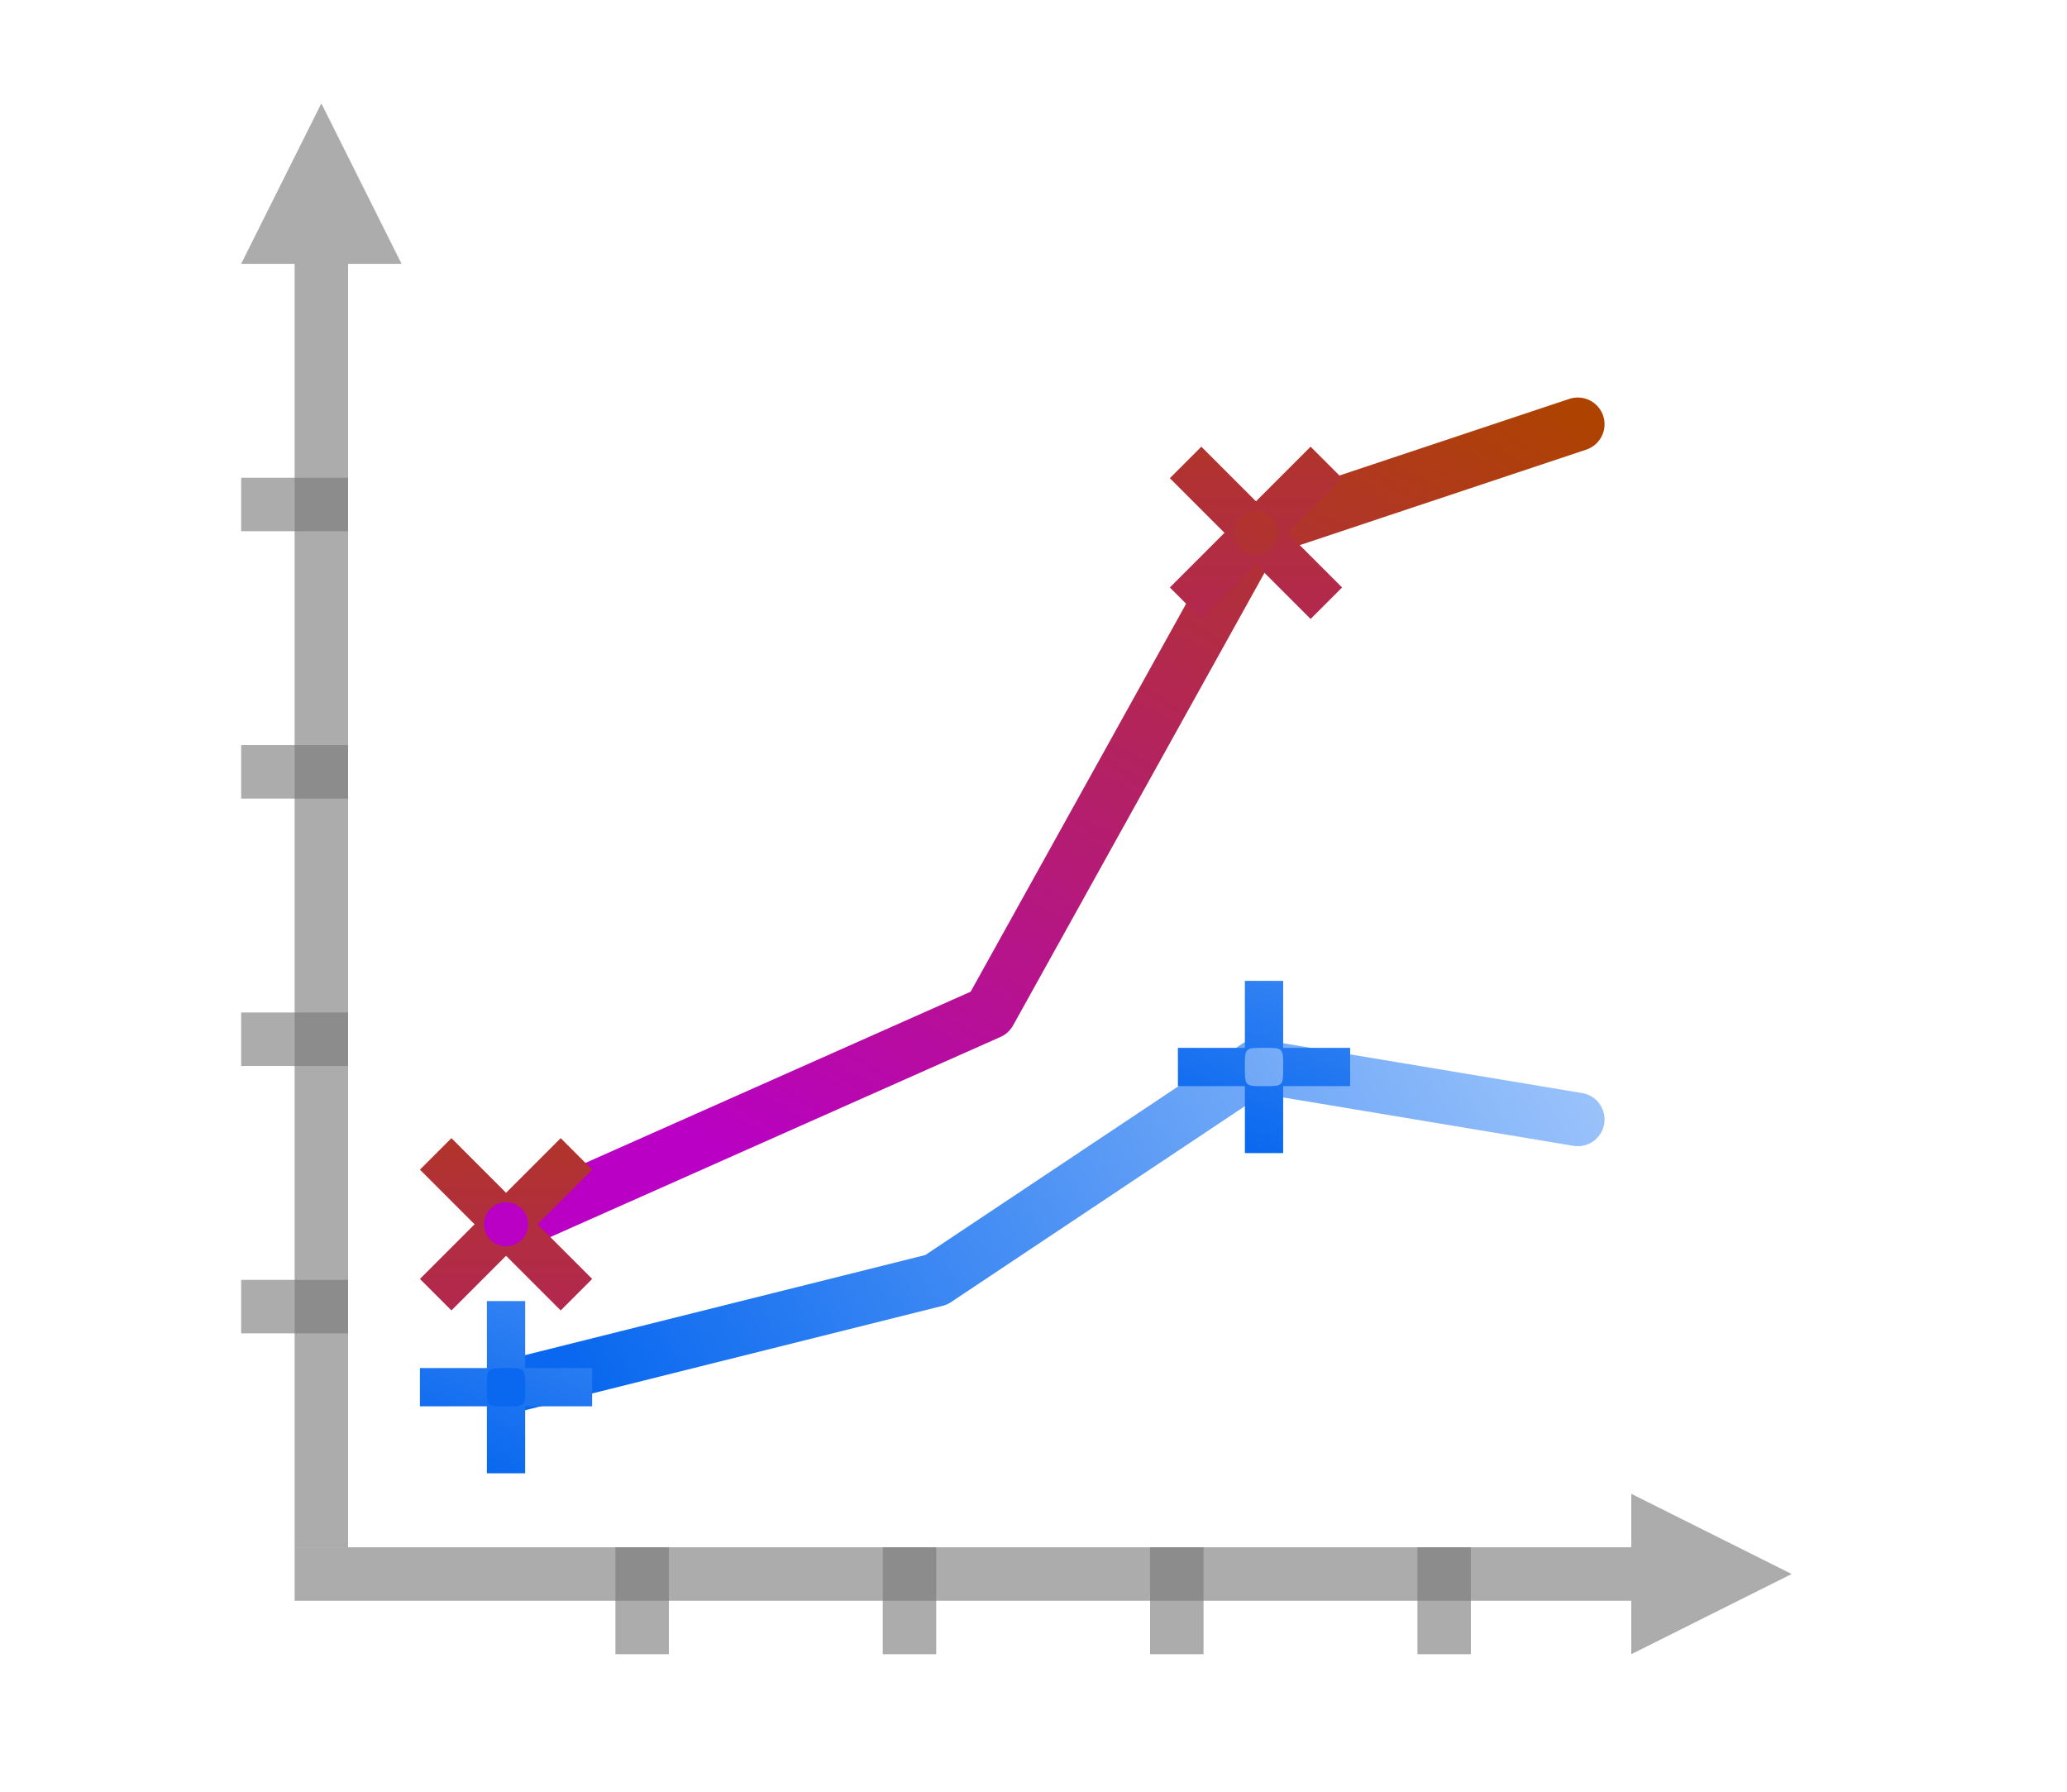 <svg height="52" viewBox="0 0 60 52" width="60" xmlns="http://www.w3.org/2000/svg" xmlns:xlink="http://www.w3.org/1999/xlink"><linearGradient id="a"><stop offset="0" stop-color="#0968ef"/><stop offset="1" stop-color="#aecffc"/></linearGradient><linearGradient id="b" gradientUnits="userSpaceOnUse" x1="26.906" x2="101.764" xlink:href="#a" y1="98.14" y2="54.921"/><linearGradient id="c"><stop offset="0" stop-color="#b900c4"/><stop offset="1" stop-color="#ae4300"/></linearGradient><linearGradient id="d" gradientUnits="userSpaceOnUse" x1="51.643" x2="91.709" xlink:href="#c" y1="93.309" y2="23.912"/><linearGradient id="e" gradientUnits="userSpaceOnUse" x1="17.467" x2="25.244" xlink:href="#f" y1="44.148" y2="25.26"/><linearGradient id="f" xlink:href="#a"/><linearGradient id="g" gradientTransform="matrix(.227 .227 -.227 .227 9.486 6.765)" gradientUnits="userSpaceOnUse" x1="151.137" x2="91.471" xlink:href="#h" y1="57.515" y2="-2.151"/><linearGradient id="h" xlink:href="#c"/><linearGradient id="i" gradientTransform="matrix(.227 .227 -.227 .227 23.618 .407)" gradientUnits="userSpaceOnUse" x1="151.137" x2="91.471" xlink:href="#h" y1="57.515" y2="-2.151"/><linearGradient id="j" gradientTransform="matrix(.227 .227 -.227 .227 31.253 -13.303)" gradientUnits="userSpaceOnUse" x1="151.137" x2="91.471" xlink:href="#h" y1="57.515" y2="-2.151"/><linearGradient id="k" gradientTransform="matrix(.227 .227 -.227 .227 40.679 -16.497)" gradientUnits="userSpaceOnUse" x1="151.137" x2="91.471" xlink:href="#h" y1="57.515" y2="-2.151"/><linearGradient id="l" gradientUnits="userSpaceOnUse" x1="30.355" x2="38.133" xlink:href="#f" y1="40.854" y2="21.965"/><linearGradient id="m" gradientUnits="userSpaceOnUse" x1="39.469" x2="47.247" xlink:href="#f" y1="34.855" y2="15.967"/><linearGradient id="n" gradientUnits="userSpaceOnUse" x1="48.584" x2="56.362" xlink:href="#f" y1="36.336" y2="17.447"/><g transform="translate(0 -1000.362)"><path d="m0 1000.362h60v52h-60z" fill="#fff"/><g transform="matrix(.388 0 0 .388 5.448 1000.259)"><path d="m120 118-4-2-8-4v4h-100v4h100v4l8-4z" fill="#797979" opacity=".614"/><g fill="#787878" fill-opacity=".616"><path d="m4 96h8v4h-8z"/><path d="m4 76h8v4h-8z"/><path d="m4 56h8v4h-8z"/><path d="m4 36h8v4h-8z"/><g transform="rotate(-90)"><path d="m-124 92h8v4h-8z"/><path d="m-124 72h8v4h-8z"/><path d="m-124 52h8v4h-8z"/><path d="m-124 32h8v4h-8z"/></g></g><path d="m10 8-2 4-4 8h4v96h4v-96h4l-4-8z" fill="#797979" opacity=".614"/><path d="m24 104 32-8 24-16 24 4" fill="none" stroke="url(#b)" stroke-linecap="round" stroke-linejoin="round" stroke-width="4"/><path d="m24 92 36-16 20-36 24-8" fill="none" stroke="url(#d)" stroke-linecap="round" stroke-linejoin="round" stroke-width="4"/></g></g><path d="m13.104 33.032-.914.914 1.586 1.586-1.586 1.586.914.914 1.586-1.586 1.586 1.586.914-.914-1.586-1.586 1.586-1.586-.914-.914-1.586 1.586zm1.586 1.857c.164 0 .326.065.452.191.252.252.252.652 0 .904-.252.252-.652.252-.904 0s-.252-.652 0-.904c.126-.126.288-.191.452-.191z" fill="url(#g)"/><path d="m14.133 37.76v1.944h-1.944v1.111h1.944v1.944h1.111v-1.944h1.944v-1.111h-1.944v-1.944zm.556 1.944c.556 0 .556 0 .556.556s0 .556-.556.556-.556 0-.556-.556 0-.556.556-.556z" fill="url(#e)"/><path d="m27.237 26.675-.914.914 1.586 1.586-1.586 1.586.914.914 1.586-1.586 1.586 1.586.914-.914-1.586-1.586 1.586-1.586-.914-.914-1.586 1.586zm1.586 1.857c.164 0 .326.065.452.191.252.252.252.652 0 .904-.252.252-.652.252-.904 0s-.252-.652 0-.904c.126-.126.288-.191.452-.191z" fill="url(#i)"/><path d="m34.872 12.964-.914.914 1.586 1.586-1.586 1.586.914.914 1.586-1.586 1.586 1.586.914-.914-1.586-1.586 1.586-1.586-.914-.914-1.586 1.586zm1.586 1.857c.164 0 .326.065.452.191.252.252.252.652 0 .904-.252.252-.652.252-.904 0s-.252-.652 0-.904c.126-.126.288-.191.452-.191z" fill="url(#j)"/><path d="m44.298 9.77-.914.914 1.586 1.586-1.586 1.586.914.914 1.586-1.586 1.586 1.586.914-.914-1.586-1.586 1.586-1.586-.914-.914-1.586 1.586zm1.586 1.857c.164 0 .326.065.452.191.252.252.252.652 0 .904-.252.252-.652.252-.904 0s-.252-.652 0-.904c.126-.126.288-.191.452-.191z" fill="url(#k)"/><path d="m27.022 34.465v1.944h-1.944v1.111h1.944v1.944h1.111v-1.944h1.944v-1.111h-1.944v-1.944zm.556 1.944c.556 0 .556 0 .556.556s0 .556-.556.556-.556 0-.556-.556 0-.556.556-.556z" fill="url(#l)"/><path d="m36.136 28.467v1.944h-1.944v1.111h1.944v1.944h1.111v-1.944h1.944v-1.111h-1.944v-1.944zm.556 1.944c.556 0 .556 0 .556.556s0 .556-.556.556-.556 0-.556-.556 0-.556.556-.556z" fill="url(#m)"/><path d="m45.251 29.947v1.944h-1.944v1.111h1.944v1.944h1.111v-1.944h1.944v-1.111h-1.944v-1.944zm.556 1.944c.556 0 .556 0 .556.556s0 .556-.556.556-.556 0-.556-.556 0-.556.556-.556z" fill="url(#n)"/></svg>